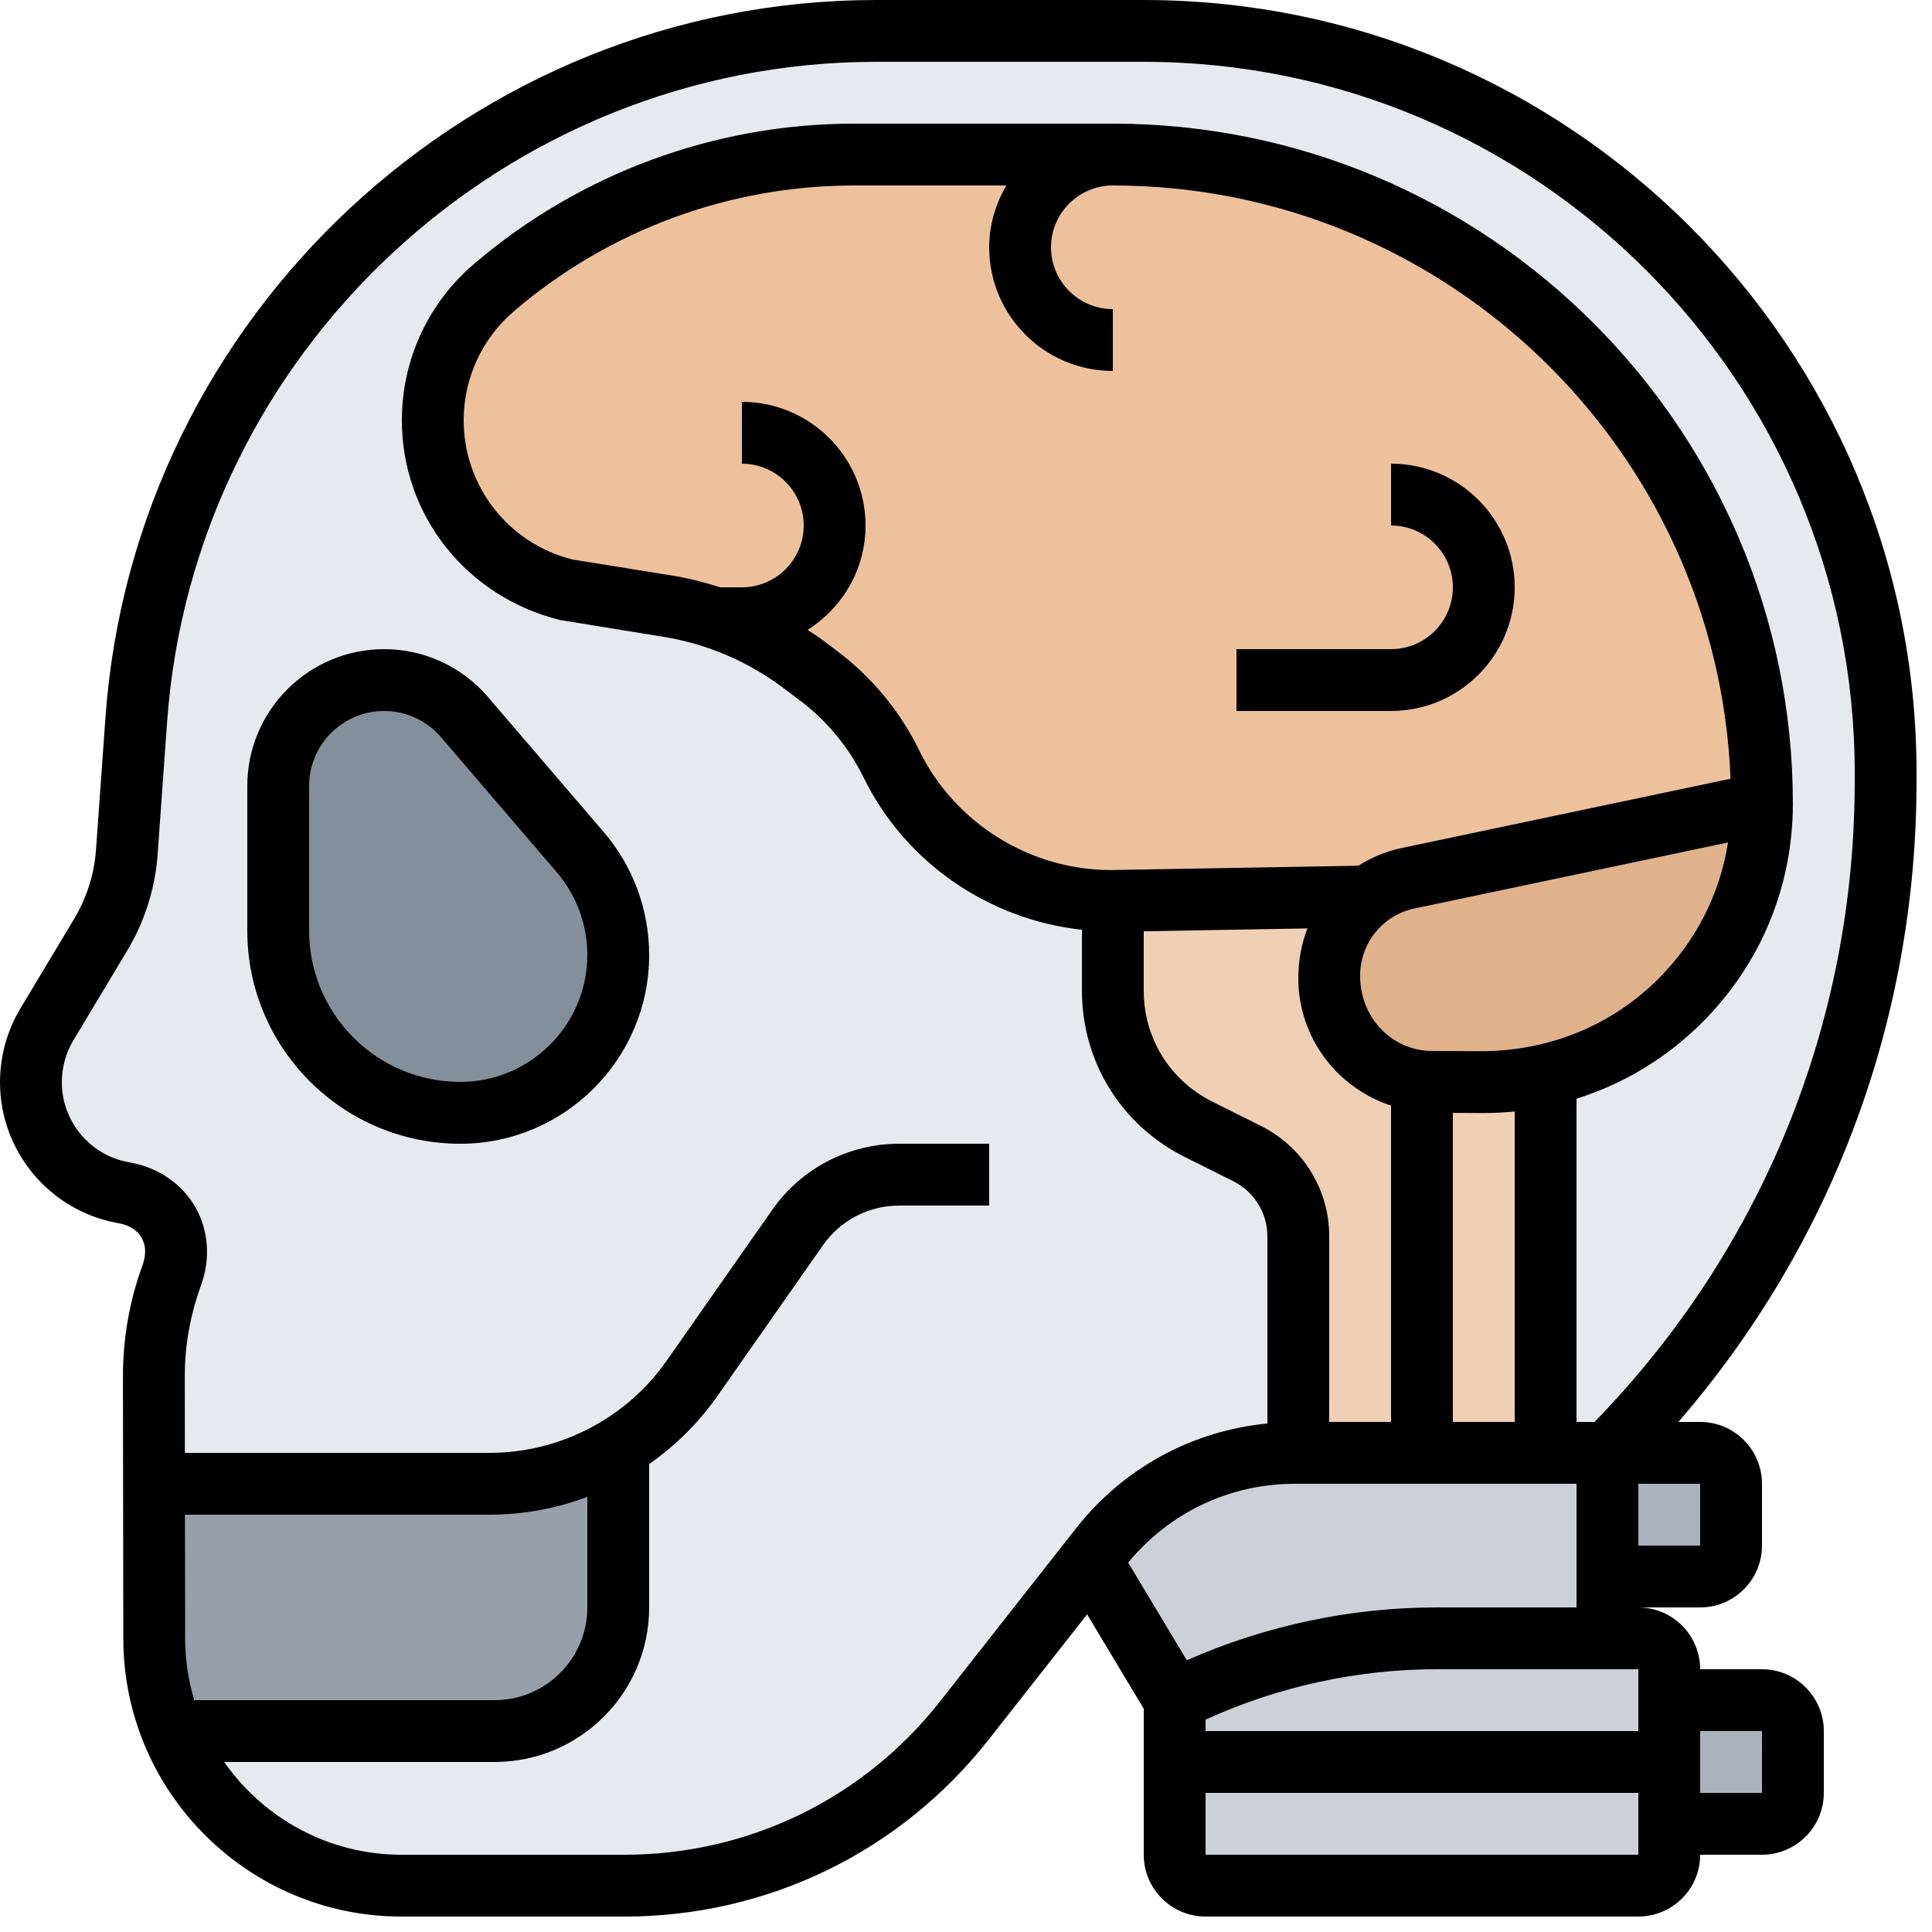 <?xml version="1.0" encoding="UTF-8" standalone="no"?>
<svg
   xmlns:dc="http://purl.org/dc/elements/1.1/"
   xmlns:cc="http://creativecommons.org/ns#"
   xmlns:rdf="http://www.w3.org/1999/02/22-rdf-syntax-ns#"
   xmlns:svg="http://www.w3.org/2000/svg"
   xmlns="http://www.w3.org/2000/svg"
   xmlns:sodipodi="http://sodipodi.sourceforge.net/DTD/sodipodi-0.dtd"
   xmlns:inkscape="http://www.inkscape.org/namespaces/inkscape"
   inkscape:version="1.0 (4035a4fb49, 2020-05-01)"
   sodipodi:docname="mental_status.svg"
   version="1.1"
   width="24"
   viewBox="0 0 3 3"
   height="24"
   enable-background="new 0 0 64 64"
   id="_x33_0">
  <defs
     id="defs61" />
  <sodipodi:namedview
     inkscape:current-layer="_x33_0"
     inkscape:window-maximized="1"
     inkscape:window-y="0"
     inkscape:window-x="0"
     inkscape:cy="24.409004"
     inkscape:cx="35.226129"
     inkscape:zoom="11.136932"
     showgrid="false"
     id="namedview59"
     inkscape:window-height="1417"
     inkscape:window-width="2560"
     inkscape:pageshadow="2"
     inkscape:pageopacity="0"
     guidetolerance="10"
     gridtolerance="10"
     objecttolerance="10"
     borderopacity="1"
     bordercolor="#666666"
     pagecolor="#ffffff" />
  <g
     transform="matrix(0.048,0,0,0.048,-0.048,-0.048)"
     id="g56">
    <g
       id="g46">
      <g
         id="g4">
        <path
           id="path2"
           fill="#ccd1d9"
           d="m 39,56 c 2.63,-1.32 5.53,-2 8.47,-2 H 53 54 c 0.55,0 1,0.45 1,1 v 1 2 H 39 Z" />
      </g>
      <g
         id="g8">
        <path
           id="path6"
           fill="#ccd1d9"
           d="m 43,48 h 4 4 2 v 4 2 h -5.53 c -2.94,0 -5.84,0.68 -8.47,2 l -2.37,-3.95 -0.5,-0.39 0.47,-0.6 C 38.11,49.13 40.43,48 42.89,48 Z" />
      </g>
      <g
         id="g12">
        <path
           id="path10"
           fill="#ccd1d9"
           d="m 55,60 v 1 c 0,0.55 -0.45,1 -1,1 H 40 c -0.55,0 -1,-0.45 -1,-1 v -3 h 16 z" />
      </g>
      <g
         id="g16">
        <path
           id="path14"
           fill="#aab2bd"
           d="m 59,57 v 2 c 0,0.55 -0.45,1 -1,1 h -3 v -2 -2 h 3 c 0.55,0 1,0.45 1,1 z" />
      </g>
      <g
         id="g20">
        <path
           id="path18"
           fill="#aab2bd"
           d="m 57,49 v 2 c 0,0.55 -0.45,1 -1,1 h -3 v -4 h 3 c 0.55,0 1,0.45 1,1 z" />
      </g>
      <g
         id="g24">
        <path
           id="path22"
           fill="#e6e9ed"
           d="M 38,2 H 29.35 C 16.76,2 6.3,11.73 5.41,24.29 L 5.1,28.57 c -0.07,0.94 -0.35,1.85 -0.84,2.66 l -1.74,2.9 c -0.882,1.478 -0.687,3.493 0.93,4.828 0.367,0.303 0.815,0.498 1.284,0.583 1.255,0.228 2.077,1.439 1.826,2.689 L 6.55,42.28 C 6.171,44.173 5.98,46.099 5.98,48.03 V 49 l 0.013,3.791 c 0.005,1.465 0.216,2.922 0.627,4.329 1.22,2.87 4.06,4.88 7.37,4.88 h 7.21 c 4.29,0 8.35,-1.97 11,-5.35 l 3.93,-4.99 0.47,-0.6 C 38.113,49.128 40.43,48 42.884,48 H 43 53 c 5.76,-5.76 9,-13.58 9,-21.73 V 26 C 62,12.745 51.255,2 38,2 Z" />
      </g>
      <g
         id="g28">
        <path
           id="path26"
           fill="#f0d0b4"
           d="M 48.91,36.01 C 48.34,36 47.81,36 47.34,36 47.22,36 47.11,35.99 47,35.98 45.31,35.81 44,34.38 44,32.64 V 32.57 C 44,31.53 44.49,30.59 45.27,30 L 37,30.15 v 2.91 c 0,1.89 1.07,3.62 2.76,4.47 l 1.58,0.79 C 42.36,38.82 43,39.86 43,41 v 7 h 8 V 35.78 c -0.67,0.16 -1.37,0.24 -2.09,0.23 z" />
      </g>
      <g
         id="g32">
        <path
           id="path30"
           fill="#dfb28b"
           d="M 46.5,29.42 58,27 c 0,4.29 -2.99,7.87 -7,8.78 -0.67,0.16 -1.37,0.24 -2.09,0.23 C 48.34,36 47.81,36 47.34,36 47.22,36 47.11,35.99 47,35.98 45.31,35.81 44,34.38 44,32.64 v -0.07 c 0,-1.04 0.49,-1.98 1.27,-2.57 0.36,-0.27 0.77,-0.47 1.23,-0.58 z" />
      </g>
      <g
         id="g36">
        <path
           id="path34"
           fill="#ecc19c"
           d="M 37,6 C 42.8,6 48.05,8.35 51.85,12.15 55.65,15.95 58,21.2 58,27 L 46.5,29.42 C 46.04,29.53 45.63,29.73 45.27,30 L 37,30.15 h -0.07 c -1.51,0 -2.95,-0.43 -4.18,-1.2 -1.23,-0.77 -2.25,-1.89 -2.91,-3.24 -0.55,-1.12 -1.36,-2.1 -2.36,-2.85 L 26.92,22.44 C 26.08,21.81 25.15,21.32 24.16,21 c -0.49,-0.17 -1,-0.3 -1.52,-0.38 L 19.27,20.07 C 18.02,19.76 16.95,19.03 16.19,18.06 15.44,17.1 15,15.88 15,14.59 15,12.95 15.72,11.38 16.97,10.31 20.22,7.53 24.35,6 28.62,6 Z" />
      </g>
      <g
         id="g40">
        <path
           id="path38"
           fill="#969faa"
           d="m 16.83,49 c 1.47,0 2.88,-0.4 4.1,-1.12 L 21,48 v 5 c 0,2.21 -1.79,4 -4,4 H 7 L 6.62,57.12 C 6.22,56.17 6,55.12 5.99,54.01 L 5.98,49 H 6 Z" />
      </g>
      <g
         id="g44">
        <path
           id="path42"
           fill="#838f9b"
           d="m 19.77,28.56 c 0.79,0.93 1.23,2.11 1.23,3.33 0,1.41 -0.57,2.69 -1.5,3.61 -0.92,0.93 -2.2,1.5 -3.61,1.5 -1.63,0 -3.1,-0.66 -4.16,-1.73 C 10.66,34.21 10,32.74 10,31.11 V 26.42 C 10,24.53 11.53,23 13.42,23 c 1,0 1.95,0.44 2.61,1.2 z" />
      </g>
    </g>
    <g
       id="g54">
      <path
         id="path48"
         d="M 9,26.425 V 31.11 C 9,34.909 12.091,38 15.891,38 19.26,38 22,35.26 22,31.891 22,30.434 21.478,29.022 20.528,27.914 L 16.784,23.546 C 15.942,22.563 14.718,22 13.425,22 10.985,22 9,23.985 9,26.425 Z m 10.01,2.79 C 19.648,29.96 20,30.91 20,31.891 20,34.156 18.156,36 15.891,36 13.194,36 11,33.806 11,31.109 V 26.424 C 11,25.088 12.088,24 13.425,24 c 0.709,0 1.38,0.309 1.842,0.847 z" />
      <path
         id="path50"
         d="M 63,26 C 63,12.215 51.785,1 38,1 H 29.347 C 16.293,1 5.34,11.199 4.411,24.219 l -0.306,4.28 c -0.057,0.778 -0.299,1.545 -0.7,2.216 L 1.662,33.619 C 1.229,34.341 1,35.168 1,36.01 c 0,2.223 1.585,4.136 3.773,4.55 l 0.102,0.019 c 0.319,0.061 0.571,0.227 0.708,0.467 0.138,0.241 0.152,0.543 0.022,0.897 -0.418,1.153 -0.629,2.359 -0.628,3.586 l 0.012,8.484 c 0.007,4.957 4.043,8.988 8.999,8.988 h 0.002 7.206 C 25.83,63 30.129,60.91 32.989,57.269 L 36.168,53.224 38,56.277 V 61 c 0,1.103 0.897,2 2,2 h 14 c 1.103,0 2,-0.897 2,-2 h 2 c 1.103,0 2,-0.897 2,-2 v -2 c 0,-1.103 -0.897,-2 -2,-2 h -2 c 0,-1.103 -0.897,-2 -2,-2 h 2 c 1.103,0 2,-0.897 2,-2 v -2 c 0,-1.103 -0.897,-2 -2,-2 H 55.296 C 60.28,41.24 63,33.966 63,26.272 Z M 6.984,50 h 9.851 C 17.931,50 19.001,49.799 20,49.424 V 53 c 0,1.654 -1.346,3 -3,3 H 7.284 C 7.095,55.369 6.99,54.702 6.989,54.011 Z m 30.512,1.549 C 38.831,49.931 40.783,49 42.889,49 H 52 v 4 h -4.528 c -2.771,0 -5.545,0.589 -8.079,1.71 z M 25,14 v 2 c 1.103,0 2,0.897 2,2 0,1.103 -0.897,2 -2,2 h -0.699 c -0.493,-0.156 -0.994,-0.289 -1.505,-0.372 l -3.28,-0.529 C 17.446,18.581 16,16.729 16,14.595 16,13.238 16.591,11.953 17.622,11.071 20.684,8.445 24.591,7 28.625,7 h 4.931 C 33.212,7.591 33,8.268 33,9 c 0,2.206 1.794,4 4,4 v -2 c -1.103,0 -2,-0.897 -2,-2 0,-1.102 0.897,-2 2,-2 10.757,0 19.558,8.537 19.983,19.192 l -10.704,2.255 c -0.485,0.112 -0.934,0.303 -1.333,0.559 l -8.011,0.14 c -2.618,0 -5.052,-1.52 -6.2,-3.873 C 30.119,24.011 29.2,22.9 28.078,22.058 l -0.561,-0.42 C 27.391,21.543 27.253,21.467 27.122,21.378 28.246,20.669 29,19.425 29,18 29,15.794 27.206,14 25,14 Z m 23,33 v -9.998 c 0.289,10e-4 0.591,0.003 0.907,0.005 h 0.08 c 0.341,0 0.678,-0.018 1.013,-0.051 V 47 Z M 48.922,35.007 C 48.347,35.003 47.811,35 47.338,35 46.049,35 45,33.943 45,32.567 45,31.523 45.711,30.63 46.709,30.4 l 10.193,-2.147 c -0.262,1.672 -1.045,3.212 -2.271,4.428 -1.527,1.517 -3.549,2.319 -5.709,2.326 z M 38,31.127 43.295,31.034 C 43.104,31.53 43,32.073 43,32.644 c 0,1.93 1.265,3.552 3,4.123 V 47 h -2 v -6 c 0,-1.524 -0.847,-2.896 -2.212,-3.578 L 40.211,36.634 C 38.848,35.951 38,34.58 38,33.056 Z M 54,57 H 40 V 56.63 C 42.335,55.563 44.905,55 47.472,55 H 54 Z m -14,4 v -2 h 14 v 2 z m 18,-4 v 2 h -2 v -2 z m -2,-8 v 2 H 54 V 49 Z M 61,26.272 C 61,34.075 58.014,41.42 52.582,47 H 52 V 36.543 c 1.505,-0.473 2.888,-1.298 4.041,-2.442 1.907,-1.893 2.958,-4.414 2.958,-7.1 C 58.999,14.869 49.13,5 37,5 H 36.999 28.625 C 24.114,5 19.744,6.616 16.319,9.552 14.846,10.815 14,12.653 14,14.595 c 0,3.054 2.068,5.703 5.113,6.461 l 3.361,0.547 c 1.389,0.226 2.717,0.791 3.842,1.635 l 0.56,0.42 c 0.87,0.653 1.583,1.516 2.062,2.493 1.34,2.747 4.044,4.598 7.063,4.927 v 1.978 c 0,2.286 1.271,4.343 3.317,5.367 l 1.577,0.788 C 41.576,39.552 42,40.237 42,41 v 6.05 c -2.436,0.238 -4.656,1.439 -6.188,3.389 l -4.395,5.593 C 28.938,59.189 25.212,61 21.196,61.001 H 13.99 c -10e-4,0 -10e-4,0 -0.002,0 -2.371,0 -4.469,-1.19 -5.736,-3.001 H 17 c 2.757,0 5,-2.243 5,-5 v -4.638 c 0.847,-0.594 1.599,-1.332 2.208,-2.201 l 3.417,-4.882 C 28.186,40.479 29.105,40 30.083,40 H 33 v -2 h -2.917 c -1.63,0 -3.161,0.797 -4.097,2.133 l -3.417,4.882 C 21.261,46.884 19.117,48 16.835,48 H 6.981 L 6.978,45.526 C 6.977,44.534 7.148,43.557 7.505,42.575 7.815,41.721 7.747,40.803 7.321,40.054 6.894,39.307 6.138,38.781 5.242,38.612 L 5.14,38.593 C 3.9,38.359 3,37.272 3,36.01 3,35.531 3.13,35.06 3.377,34.649 L 5.12,31.744 c 0.563,-0.938 0.901,-2.012 0.979,-3.102 l 0.306,-4.28 C 7.261,12.383 17.338,3 29.347,3 H 38 c 12.683,0 23,10.317 23,23 z" />
      <path
         id="path52"
         d="m 50,20 c 0,-2.206 -1.794,-4 -4,-4 v 2 c 1.103,0 2,0.897 2,2 0,1.103 -0.897,2 -2,2 h -5 v 2 h 5 c 2.206,0 4,-1.794 4,-4 z" />
    </g>
  </g>
</svg>
